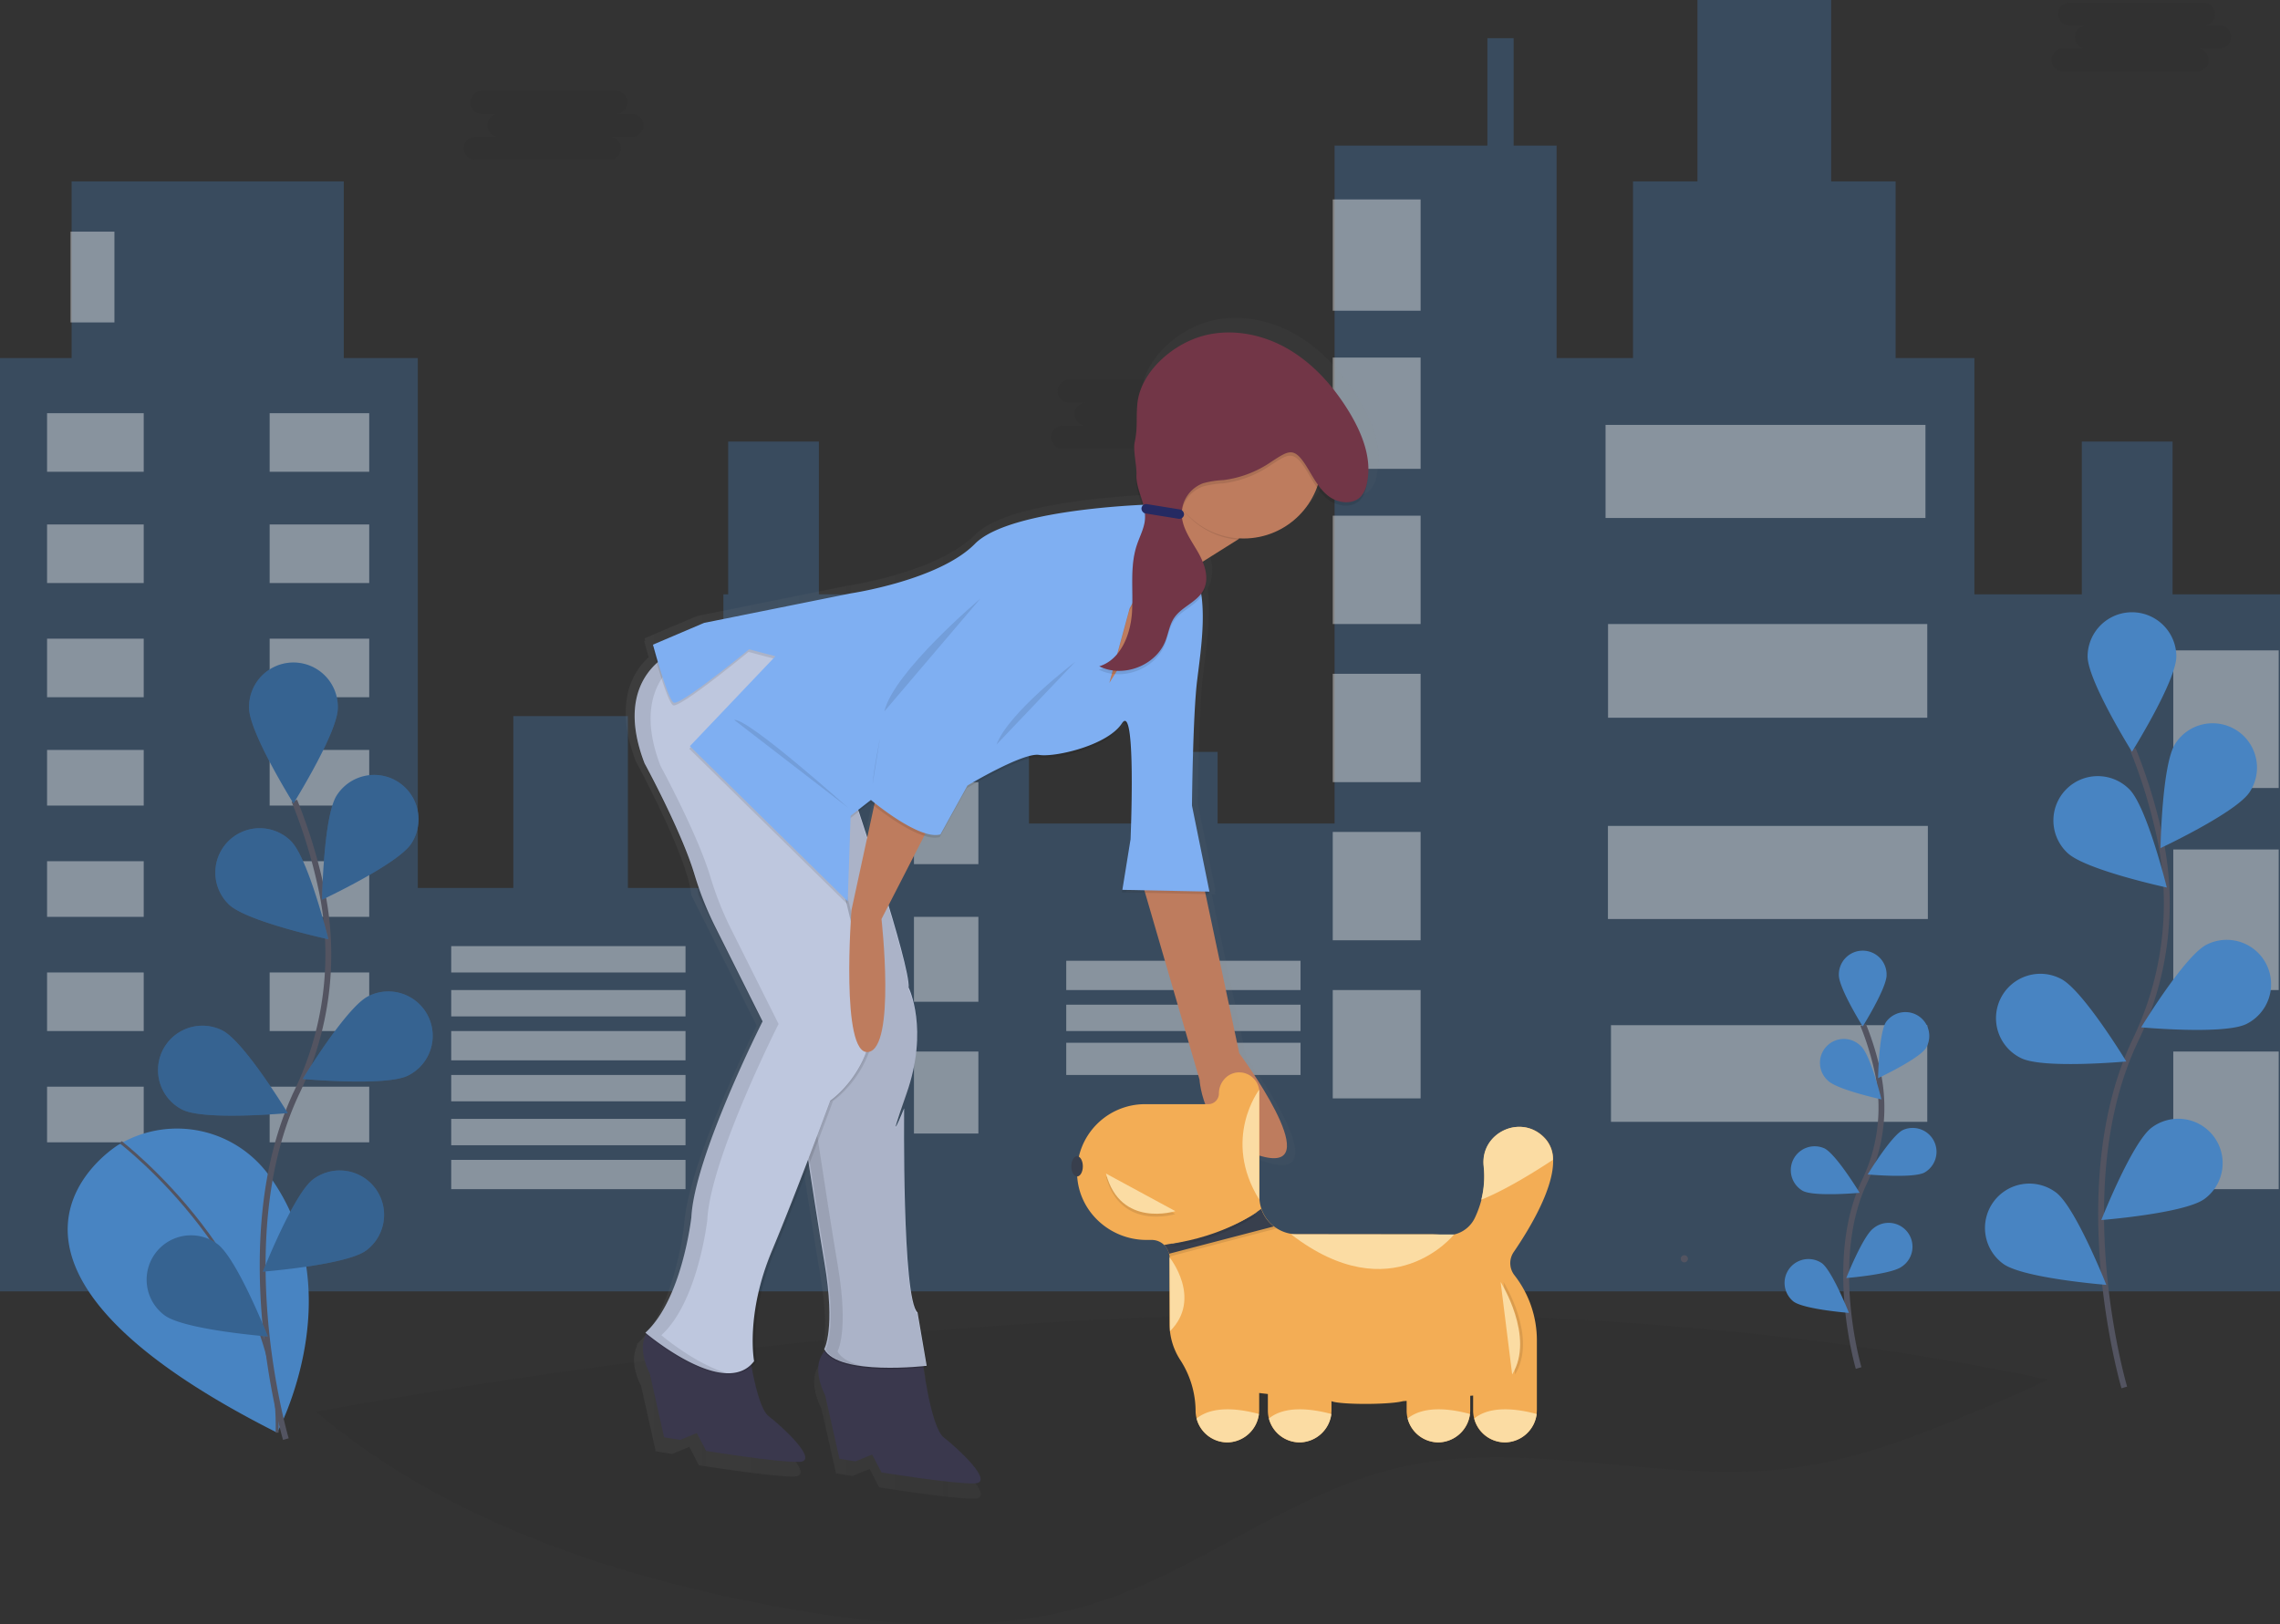 <svg id="undraw_good_doggy_4wfq" xmlns="http://www.w3.org/2000/svg" xmlns:xlink="http://www.w3.org/1999/xlink" width="778.51" height="554.739" viewBox="0 0 778.51 554.739">
  <rect x="0" y="0" width="778.51" height="554.739" fill="#333333" stroke="none"/>
  <defs>
    <linearGradient id="linear-gradient" x1="-0.013" y1="0.424" x2="0.96" y2="0.424" gradientUnits="objectBoundingBox">
      <stop offset="0" stop-color="gray" stop-opacity="0.251"/>
      <stop offset="0.54" stop-color="gray" stop-opacity="0.122"/>
      <stop offset="1" stop-color="gray" stop-opacity="0.102"/>
    </linearGradient>
  </defs>
  <path id="Path_291" data-name="Path 291" d="M846.056,682.578c-5.8,2.992-11.886,5.576-17.877,8.111-22.165,9.35-44.673,18.8-68.476,22.01-44.73,5.992-90.878-10.312-134.817-.139-36.806,8.494-67.245,34.523-103.2,46.115-16.72,5.388-34.116,7.5-51.667,7.5h-2.266c-2.16,0-4.312-.081-6.473-.163-17.8-.669-35.665-3.261-53.11-6.66-55.083-10.6-111.143-30.024-153.256-65.786C377.531,671.157,630.119,636.773,846.056,682.578Z" transform="translate(-146.97 -211.437)" fill="#252223" opacity="0.1"/>
  <path id="Path_292" data-name="Path 292" d="M741.826,202.983V150.811H710.849v52.172H674.165v-80.7h-26.9V61.955h-22.01V0H579.6V61.955h-22.01v60.324H531.506V49.727H516.833V13.043h-8.967V49.727H455.693V281.242H415.749V256.786H391.293v24.456H351.348V202.983H279.611V150.811H248.634v52.172H247V303.252H214.4V244.558H175.267v58.694H142.659V122.279H117.388V61.955H24.456v60.324H0V441.02H778.51V202.983Z" fill="#4884c2" opacity="0.3"/>
  <rect id="Rectangle_51" data-name="Rectangle 51" width="33" height="20" transform="translate(16.071 141.111)" fill="#fff" opacity="0.4"/>
  <rect id="Rectangle_52" data-name="Rectangle 52" width="34" height="20" transform="translate(126.071 161.111) rotate(180)" fill="#fff" opacity="0.4"/>
  <rect id="Rectangle_53" data-name="Rectangle 53" width="33" height="20" transform="translate(16.071 179.111)" fill="#fff" opacity="0.4"/>
  <rect id="Rectangle_54" data-name="Rectangle 54" width="34" height="20" transform="translate(126.071 199.111) rotate(180)" fill="#fff" opacity="0.4"/>
  <rect id="Rectangle_55" data-name="Rectangle 55" width="33" height="20" transform="translate(16.071 218.111)" fill="#fff" opacity="0.4"/>
  <rect id="Rectangle_56" data-name="Rectangle 56" width="34" height="20" transform="translate(126.071 238.111) rotate(180)" fill="#fff" opacity="0.4"/>
  <rect id="Rectangle_57" data-name="Rectangle 57" width="33" height="19" transform="translate(16.071 256.111)" fill="#fff" opacity="0.4"/>
  <rect id="Rectangle_58" data-name="Rectangle 58" width="34" height="19" transform="translate(126.071 275.111) rotate(180)" fill="#fff" opacity="0.4"/>
  <rect id="Rectangle_59" data-name="Rectangle 59" width="33" height="19" transform="translate(16.071 294.111)" fill="#fff" opacity="0.4"/>
  <rect id="Rectangle_60" data-name="Rectangle 60" width="34" height="19" transform="translate(126.071 313.111) rotate(180)" fill="#fff" opacity="0.4"/>
  <rect id="Rectangle_61" data-name="Rectangle 61" width="33" height="20" transform="translate(16.071 332.111)" fill="#fff" opacity="0.4"/>
  <rect id="Rectangle_62" data-name="Rectangle 62" width="34" height="20" transform="translate(126.071 352.111) rotate(180)" fill="#fff" opacity="0.4"/>
  <rect id="Rectangle_63" data-name="Rectangle 63" width="33" height="19" transform="translate(16.071 371.111)" fill="#fff" opacity="0.4"/>
  <rect id="Rectangle_64" data-name="Rectangle 64" width="34" height="19" transform="translate(126.071 390.111) rotate(180)" fill="#fff" opacity="0.4"/>
  <rect id="Rectangle_65" data-name="Rectangle 65" width="80" height="9" transform="translate(154.071 323.111)" fill="#fff" opacity="0.4"/>
  <rect id="Rectangle_66" data-name="Rectangle 66" width="80" height="9" transform="translate(154.071 338.111)" fill="#fff" opacity="0.4"/>
  <rect id="Rectangle_67" data-name="Rectangle 67" width="80" height="10" transform="translate(154.071 352.111)" fill="#fff" opacity="0.4"/>
  <rect id="Rectangle_68" data-name="Rectangle 68" width="80" height="10" transform="translate(364.071 328.111)" fill="#fff" opacity="0.4"/>
  <rect id="Rectangle_69" data-name="Rectangle 69" width="80" height="9" transform="translate(364.071 343.111)" fill="#fff" opacity="0.4"/>
  <rect id="Rectangle_70" data-name="Rectangle 70" width="80" height="11" transform="translate(364.071 356.111)" fill="#fff" opacity="0.4"/>
  <rect id="Rectangle_71" data-name="Rectangle 71" width="80" height="9" transform="translate(154.071 367.111)" fill="#fff" opacity="0.4"/>
  <rect id="Rectangle_72" data-name="Rectangle 72" width="80" height="9" transform="translate(154.071 382.111)" fill="#fff" opacity="0.4"/>
  <rect id="Rectangle_73" data-name="Rectangle 73" width="80" height="10" transform="translate(154.071 396.111)" fill="#fff" opacity="0.4"/>
  <rect id="Rectangle_74" data-name="Rectangle 74" width="22" height="28" transform="translate(264.071 222.111)" fill="#fff" opacity="0.4"/>
  <rect id="Rectangle_75" data-name="Rectangle 75" width="22" height="28" transform="translate(334.071 250.111) rotate(180)" fill="#fff" opacity="0.4"/>
  <rect id="Rectangle_76" data-name="Rectangle 76" width="22" height="28" transform="translate(264.071 267.111)" fill="#fff" opacity="0.4"/>
  <rect id="Rectangle_77" data-name="Rectangle 77" width="22" height="28" transform="translate(334.071 295.111) rotate(180)" fill="#fff" opacity="0.4"/>
  <rect id="Rectangle_78" data-name="Rectangle 78" width="22" height="29" transform="translate(264.071 313.111)" fill="#fff" opacity="0.4"/>
  <rect id="Rectangle_79" data-name="Rectangle 79" width="22" height="29" transform="translate(334.071 342.111) rotate(180)" fill="#fff" opacity="0.4"/>
  <rect id="Rectangle_80" data-name="Rectangle 80" width="22" height="28" transform="translate(264.071 359.111)" fill="#fff" opacity="0.4"/>
  <rect id="Rectangle_81" data-name="Rectangle 81" width="22" height="28" transform="translate(334.071 387.111) rotate(180)" fill="#fff" opacity="0.4"/>
  <rect id="Rectangle_82" data-name="Rectangle 82" width="30" height="38" transform="translate(455.071 68.111)" fill="#fff" opacity="0.4"/>
  <rect id="Rectangle_83" data-name="Rectangle 83" width="30" height="38" transform="translate(455.071 122.111)" fill="#fff" opacity="0.4"/>
  <rect id="Rectangle_84" data-name="Rectangle 84" width="30" height="37" transform="translate(455.071 176.111)" fill="#fff" opacity="0.4"/>
  <rect id="Rectangle_85" data-name="Rectangle 85" width="30" height="37" transform="translate(455.071 230.111)" fill="#fff" opacity="0.4"/>
  <rect id="Rectangle_86" data-name="Rectangle 86" width="30" height="37" transform="translate(455.071 284.111)" fill="#fff" opacity="0.4"/>
  <rect id="Rectangle_87" data-name="Rectangle 87" width="30" height="37" transform="translate(455.071 338.111)" fill="#fff" opacity="0.4"/>
  <rect id="Rectangle_88" data-name="Rectangle 88" width="109.236" height="31.793" transform="translate(548.218 145.104)" fill="#fff" opacity="0.4"/>
  <rect id="Rectangle_89" data-name="Rectangle 89" width="109" height="32" transform="translate(549.071 213.111)" fill="#fff" opacity="0.4"/>
  <rect id="Rectangle_90" data-name="Rectangle 90" width="109.236" height="31.793" transform="translate(549.033 282.057)" fill="#fff" opacity="0.4"/>
  <rect id="Rectangle_91" data-name="Rectangle 91" width="108" height="33" transform="translate(550.071 350.111)" fill="#fff" opacity="0.4"/>
  <rect id="Rectangle_92" data-name="Rectangle 92" width="15" height="31" transform="translate(24.071 79.111)" fill="#fff" opacity="0.4"/>
  <rect id="Rectangle_93" data-name="Rectangle 93" width="36" height="47" transform="translate(742.071 222.111)" fill="#fff" opacity="0.4"/>
  <rect id="Rectangle_94" data-name="Rectangle 94" width="36" height="48" transform="translate(742.071 290.111)" fill="#fff" opacity="0.4"/>
  <rect id="Rectangle_95" data-name="Rectangle 95" width="36" height="47" transform="translate(742.071 359.111)" fill="#fff" opacity="0.4"/>
  <path id="Path_293" data-name="Path 293" d="M168.23,588.05s-64.18,38.722,54.129,98.337c0,0,26.086-48.39-2.755-87.845A38.852,38.852,0,0,0,169.192,587.5Z" transform="translate(-127.739 -197.124)" fill="#4884c2"/>
  <path id="Path_294" data-name="Path 294" d="M173.08,588.3s54.92,42.023,53.387,99.152" transform="translate(-131.848 -198.189)" fill="none" stroke="#535461" stroke-miterlimit="10" stroke-width="1"/>
  <path id="Path_295" data-name="Path 295" d="M240.435,663.211s-20.111-68.281,3.774-118.537a107.876,107.876,0,0,0,8.714-67.661,180.9,180.9,0,0,0-9.579-31.793" transform="translate(-142.832 -171.747)" fill="none" stroke="#535461" stroke-miterlimit="10" stroke-width="2"/>
  <path id="Path_296" data-name="Path 296" d="M257.13,402.795c0,8.364-15.146,32.608-15.146,32.608s-15.154-24.268-15.154-32.608a15.154,15.154,0,1,1,30.3,0Z" transform="translate(-141.78 -161.041)" fill="#4884c2"/>
  <path id="Path_297" data-name="Path 297" d="M287.856,457.867c-4.549,7.027-30.456,19.157-30.456,19.157s.465-28.605,5.013-35.624a15.154,15.154,0,1,1,25.443,16.468Z" transform="translate(-147.43 -169.762)" fill="#4884c2"/>
  <path id="Path_298" data-name="Path 298" d="M285.258,553.836c-7.467,3.766-35.958,1.158-35.958,1.158s14.845-24.456,22.32-28.222a15.154,15.154,0,1,1,13.639,27.065Z" transform="translate(-145.933 -186.518)" fill="#4884c2"/>
  <path id="Path_299" data-name="Path 299" d="M267.851,627.432c-6.725,4.973-35.241,7.223-35.241,7.223s10.492-26.616,17.225-31.589a15.153,15.153,0,1,1,18.018,24.369Z" transform="translate(-142.849 -200.369)" fill="#4884c2"/>
  <path id="Path_300" data-name="Path 300" d="M217.329,482.762c6,5.829,33.969,11.869,33.969,11.869s-6.848-27.774-12.856-33.6a15.15,15.15,0,1,0-21.113,21.733Z" transform="translate(-139.176 -173.877)" fill="#4884c2"/>
  <path id="Path_301" data-name="Path 301" d="M197.021,568.127c7.467,3.774,35.958,1.166,35.958,1.166s-14.845-24.456-22.312-28.222a15.153,15.153,0,1,0-13.648,27.059Z" transform="translate(-134.732 -189.16)" fill="#4884c2"/>
  <path id="Path_302" data-name="Path 302" d="M190.066,654.592c6.725,4.973,35.249,7.223,35.249,7.223s-10.5-26.616-17.233-31.589a15.153,15.153,0,1,0-18.017,24.369Z" transform="translate(-133.851 -205.388)" fill="#4884c2"/>
  <path id="Path_303" data-name="Path 303" d="M257.13,402.795c0,8.364-15.146,32.608-15.146,32.608s-15.154-24.268-15.154-32.608a15.154,15.154,0,1,1,30.3,0Z" transform="translate(-141.78 -161.041)" opacity="0.25"/>
  <path id="Path_304" data-name="Path 304" d="M287.856,457.867c-4.549,7.027-30.456,19.157-30.456,19.157s.465-28.605,5.013-35.624a15.154,15.154,0,1,1,25.443,16.468Z" transform="translate(-147.43 -169.762)" opacity="0.25"/>
  <path id="Path_305" data-name="Path 305" d="M285.258,553.836c-7.467,3.766-35.958,1.158-35.958,1.158s14.845-24.456,22.32-28.222a15.154,15.154,0,1,1,13.639,27.065Z" transform="translate(-145.933 -186.518)" opacity="0.25"/>
  <path id="Path_306" data-name="Path 306" d="M267.851,627.432c-6.725,4.973-35.241,7.223-35.241,7.223s10.492-26.616,17.225-31.589a15.153,15.153,0,1,1,18.018,24.369Z" transform="translate(-142.849 -200.369)" opacity="0.25"/>
  <path id="Path_307" data-name="Path 307" d="M217.329,482.762c6,5.829,33.969,11.869,33.969,11.869s-6.848-27.774-12.856-33.6a15.15,15.15,0,1,0-21.113,21.733Z" transform="translate(-139.176 -173.877)" opacity="0.25"/>
  <path id="Path_308" data-name="Path 308" d="M197.021,568.127c7.467,3.774,35.958,1.166,35.958,1.166s-14.845-24.456-22.312-28.222a15.153,15.153,0,1,0-13.648,27.059Z" transform="translate(-134.732 -189.16)" opacity="0.25"/>
  <path id="Path_309" data-name="Path 309" d="M190.066,654.592c6.725,4.973,35.249,7.223,35.249,7.223s-10.5-26.616-17.233-31.589a15.153,15.153,0,1,0-18.017,24.369Z" transform="translate(-133.851 -205.388)" opacity="0.25"/>
  <path id="Path_310" data-name="Path 310" d="M1010.485,641.581s-20.111-68.281,3.774-118.537a107.878,107.878,0,0,0,8.723-67.661,182.293,182.293,0,0,0-9.578-31.793" transform="translate(-285.142 -167.75)" fill="none" stroke="#535461" stroke-miterlimit="10" stroke-width="2"/>
  <path id="Path_311" data-name="Path 311" d="M1027.219,381.244c0,8.364-15.154,32.608-15.154,32.608s-15.155-24.268-15.155-32.608a15.155,15.155,0,0,1,30.309,0Z" transform="translate(-284.097 -157.123)" fill="#4884c2"/>
  <path id="Path_312" data-name="Path 312" d="M1057.906,436.239c-4.549,7.027-30.456,19.157-30.456,19.157s.473-28.605,5.022-35.624a15.15,15.15,0,1,1,25.434,16.467Z" transform="translate(-289.741 -165.766)" fill="#4884c2"/>
  <path id="Path_313" data-name="Path 313" d="M1055.316,532.206c-7.475,3.766-35.966,1.158-35.966,1.158s14.853-24.456,22.32-28.222a15.155,15.155,0,1,1,13.646,27.064Z" transform="translate(-288.244 -182.52)" fill="#4884c2"/>
  <path id="Path_314" data-name="Path 314" d="M1037.909,605.8c-6.734,4.973-35.249,7.223-35.249,7.223s10.5-26.616,17.225-31.589a15.154,15.154,0,1,1,18.024,24.366Z" transform="translate(-285.159 -196.371)" fill="#4884c2"/>
  <path id="Path_315" data-name="Path 315" d="M987.379,461.1c6.008,5.829,33.969,11.869,33.969,11.869s-6.848-27.774-12.848-33.6A15.154,15.154,0,1,0,987.378,461.1Z" transform="translate(-281.486 -169.873)" fill="#4884c2"/>
  <path id="Path_316" data-name="Path 316" d="M967.11,546.5c7.475,3.774,35.966,1.166,35.966,1.166s-14.845-24.456-22.32-28.222A15.153,15.153,0,1,0,967.109,546.5Z" transform="translate(-277.049 -185.163)" fill="#4884c2"/>
  <path id="Path_317" data-name="Path 317" d="M960.117,632.962c6.733,4.973,35.249,7.223,35.249,7.223s-10.5-26.608-17.225-31.589a15.154,15.154,0,1,0-18.024,24.366Z" transform="translate(-276.162 -201.391)" fill="#4884c2"/>
  <path id="Path_318" data-name="Path 318" d="M900.035,656.3s-10.809-36.684,2.03-63.7a58.018,58.018,0,0,0,4.687-36.358,97.615,97.615,0,0,0-5.152-17.07" transform="translate(-265.407 -189.11)" fill="none" stroke="#535461" stroke-miterlimit="10" stroke-width="2"/>
  <path id="Path_319" data-name="Path 319" d="M909.024,516.382c0,4.5-8.152,17.543-8.152,17.543s-8.152-13.043-8.152-17.543a8.152,8.152,0,1,1,16.3,0Z" transform="translate(-264.842 -183.392)" fill="#4884c2"/>
  <path id="Path_320" data-name="Path 320" d="M925.519,546.009c-2.446,3.774-16.369,10.3-16.369,10.3s.253-15.375,2.7-19.149a8.152,8.152,0,0,1,13.671,8.853Z" transform="translate(-267.878 -188.106)" fill="#4884c2"/>
  <path id="Path_321" data-name="Path 321" d="M924.128,597.539c-4.019,2.022-19.328.62-19.328.62s7.981-13.141,11.992-15.162a8.152,8.152,0,0,1,7.337,14.543Z" transform="translate(-267.074 -197.075)" fill="#4884c2"/>
  <path id="Path_322" data-name="Path 322" d="M914.767,637c-3.611,2.674-18.937,3.88-18.937,3.88s5.641-14.3,9.261-16.972A8.152,8.152,0,1,1,914.767,637Z" transform="translate(-265.417 -204.424)" fill="#4884c2"/>
  <path id="Path_323" data-name="Path 323" d="M887.556,559.257c3.261,3.13,18.252,6.375,18.252,6.375s-3.677-14.926-6.9-18.057a8.152,8.152,0,1,0-11.347,11.682Z" transform="translate(-263.379 -190.187)" fill="#4884c2"/>
  <path id="Path_324" data-name="Path 324" d="M876.772,605.229c4.019,2.022,19.328.628,19.328.628s-7.981-13.141-12-15.171a8.152,8.152,0,0,0-7.337,14.543Z" transform="translate(-261.122 -198.496)" fill="#4884c2"/>
  <path id="Path_325" data-name="Path 325" d="M873.028,651.71c3.611,2.674,18.937,3.88,18.937,3.88s-5.666-14.307-9.252-16.981a8.152,8.152,0,0,0-9.684,13.1Z" transform="translate(-260.639 -207.226)" fill="#4884c2"/>
  <path id="Path_326" data-name="Path 326" d="M374.17,155.649h-5.608a3.929,3.929,0,1,0,0-7.85H323.13a3.929,3.929,0,1,0,0,7.85h5.608a3.929,3.929,0,0,0,0,7.858h-7.85a3.929,3.929,0,1,0,0,7.85h45.431a3.929,3.929,0,1,0,0-7.85h7.85a3.929,3.929,0,0,0,0-7.858Z" transform="translate(-158.404 -116.781)" fill="#252223" opacity="0.1"/>
  <path id="Path_327" data-name="Path 327" d="M620.17,276.649h-5.609a3.929,3.929,0,1,0,0-7.85H569.13a3.929,3.929,0,1,0,0,7.85h5.609a3.929,3.929,0,1,0,0,7.858h-7.85a3.929,3.929,0,1,0,0,7.85h45.431a3.929,3.929,0,1,0,0-7.85h7.85a3.929,3.929,0,0,0,0-7.858Z" transform="translate(-203.867 -139.143)" fill="#252223" opacity="0.1"/>
  <path id="Path_328" data-name="Path 328" d="M1039.17,118.649h-5.609a3.929,3.929,0,1,0,0-7.85H988.13a3.929,3.929,0,1,0,0,7.85h5.609a3.929,3.929,0,1,0,0,7.858h-7.85a3.929,3.929,0,1,0,0,7.85h45.431a3.929,3.929,0,1,0,0-7.85h7.85a3.929,3.929,0,0,0,0-7.858Z" transform="translate(-281.301 -109.943)" fill="#252223" opacity="0.1"/>
  <path id="Path_329" data-name="Path 329" d="M827.723,638.036a1.223,1.223,0,1,0-1.223-1.223A1.223,1.223,0,0,0,827.723,638.036Z" transform="translate(-252.604 -206.929)" fill="#535461"/>
  <g id="Group_40" data-name="Group 40" transform="translate(213.657 108.6)" opacity="0.5">
    <path id="Path_330" data-name="Path 330" d="M596.492,495.509l-11.845-55.759h1.215l-.187-.946h.342l-6.13-30.162s.31-31.507,1.8-43.694c1.092-8.894,2.821-20.225,1.557-29.763a8.962,8.962,0,0,0,.481-.815,8.6,8.6,0,0,0,.929-3.261,13.443,13.443,0,0,0-1.027-7.867l12.318-7.7c.277,0,.563.057.815.073a2.608,2.608,0,0,0-.2-.53,27.39,27.39,0,0,0,27.113-17.812,18.162,18.162,0,0,0,3.97,4.272c3.318,2.486,8.543,3.041,11.307-.049a9.512,9.512,0,0,0,1.981-4.263c.163-.7.277-1.418.375-2.128,1.565-8.331-1.867-16.923-6.293-24.228-5.535-9.122-12.88-17.38-22.214-22.565s-20.787-7.043-30.888-3.587-20.274,12.839-21.2,23.478c-.456,5.437.2,7.956-.929,13.3-.562,2.658.652,7.834.636,10.769a13.3,13.3,0,0,0-.2,1.63c-.163,3.261,1.133,6.342,2.079,9.473-13.32.668-48.349,3.367-58.466,13.654-12.587,12.79-43.45,17.364-43.45,17.364l-51.4,10.345-17.934,7.614.2.815-.359.155s.636,2.372,1.549,5.5a23.29,23.29,0,0,0-7.41,13.858c-.995,5.535-.465,12.66,3.041,21.749,0,0,17.7,32.5,18.921,45.61l22.336,44.583c-1.916,3.823-21.056,42.463-24.35,64.091a44.165,44.165,0,0,0-.53,4.7s-.122,1.141-.424,3.041c-1.312,8.013-5.462,27.717-15.595,36.928h0l.13.114h0l-.293.285.228.2c-3.041,5.812,1.353,13.687,1.353,13.687l5,22.32,5.592.9,5.886-2.4,3.261,6.269s25.393,4.076,32.608,3.84-6.114-12.464-10.785-16.092c-2.592-2.005-4.622-10.247-5.91-17.184a10.81,10.81,0,0,0,1.818-1.883s-3.106-16.3,6.244-38.673c3.986-9.521,8.274-20.47,11.9-29.9,1.948,12.668,3.994,25.719,5.5,34.629,2.193,12.9,1.908,20.779,1.231,25.222a14.985,14.985,0,0,1-1.084,4.508,1.153,1.153,0,0,1,.082.13,2.342,2.342,0,0,1-.155.334c.049.082.1.155.139.236-5.1,5.837.212,15.358.212,15.358l5,22.255,5.592.9,5.886-2.4,3.261,6.269s25.393,4.076,32.608,3.84-6.114-12.464-10.793-16.092c-3.644-2.829-6.171-18.016-7.108-24.529.677-.065,1.052-.114,1.052-.114l-.073-.448h.155l-3.2-18.684c-5.462-4.7-4.7-71.525-4.7-71.525s-2.845,6.986-2.935,6.424c.277-1.125,1.3-4.3,3.685-11.078a66.659,66.659,0,0,0,3.09-11.967c2.584-15.9-2.234-25.63-2.234-25.63.318-3.2-3.049-15.611-7.027-28.833l12.5-24.358a9.962,9.962,0,0,0,5.445.448l9.464-17.119S520.622,391,526.222,391.906c5.209.815,21.529-2.755,27.839-9.554a12.916,12.916,0,0,0,1.239-1.59c5.079-7.785,2.992,40.646,2.992,40.646l-2.715,16.777-.147.929,8.095.163L582.6,504.7s1.2,22.19,22.874,27.122S596.492,495.509,596.492,495.509ZM466.2,419.891c-1.174-3.619-2.2-6.742-2.975-9.081l4.035-3.147s.505.424,1.361,1.1Z" transform="translate(-384.594 -242.969)" fill="url(#linear-gradient)"/>
  </g>
  <path id="Path_331" data-name="Path 331" d="M500.769,677.629s2.763,23.282,7.337,26.82,17.551,15.415,10.516,15.676-31.792-3.734-31.792-3.734l-3.2-6.114-5.706,2.331-5.454-.88-4.891-21.758s-6.864-12.293,2.8-17.258S500.769,677.629,500.769,677.629Z" transform="translate(-185.835 -213.532)" fill="#3a384d"/>
  <path id="Path_332" data-name="Path 332" d="M470.965,438.852s19.2,57.137,18.472,64.474c0,0,7.035,14.184-.726,36.235s-.815,5-.815,5-.734,65.126,4.581,69.715l3.114,18.211s-29.934,3.554-34.972-5.649c0,0,3.9-6.823.082-29.347s-11.168-72.153-11.168-72.153L429.61,412.13Z" transform="translate(-179.256 -165.632)" opacity="0.1"/>
  <path id="Path_333" data-name="Path 333" d="M471.055,438.292s19.2,57.169,18.472,64.506c0,0,7.035,14.184-.726,36.235s-.815,5-.815,5-.734,65.134,4.581,69.715l3.114,18.22s-29.934,3.546-34.972-5.657c0,0,3.9-6.823.082-29.347s-11.176-72.177-11.176-72.177L429.7,411.57Z" transform="translate(-179.273 -165.528)" fill="#bec7de"/>
  <path id="Path_334" data-name="Path 334" d="M434.744,414.554l19.524,110.98s7.337,49.653,11.176,72.177-.082,29.347-.082,29.347c1.467,2.682,5.03,4.272,9.35,5.193-6.065-.709-11.535-2.364-13.443-5.853,0,0,3.9-6.823.09-29.347s-11.176-72.177-11.176-72.177L430.26,411.66Z" transform="translate(-179.376 -165.545)" opacity="0.1"/>
  <path id="Path_335" data-name="Path 335" d="M427.328,668.619s2.755,23.282,7.337,26.82,17.551,15.415,10.516,15.676-31.793-3.734-31.793-3.734l-3.2-6.114-5.706,2.34-5.454-.889-4.891-21.758s-6.864-12.293,2.788-17.258S427.328,668.619,427.328,668.619Z" transform="translate(-172.262 -211.866)" fill="#3a384d"/>
  <path id="Path_336" data-name="Path 336" d="M470.965,438.852s19.2,57.137,18.472,64.474c0,0,7.035,14.184-.726,36.235s-.815,5-.815,5-.734,65.126,4.581,69.715l3.114,18.211s-29.934,3.554-34.972-5.649c0,0,3.9-6.823.082-29.347s-11.168-72.153-11.168-72.153L429.61,412.13Z" transform="translate(-179.256 -165.632)" opacity="0.1"/>
  <path id="Path_337" data-name="Path 337" d="M402.7,381.9s-21.366,8.2-9.872,38.021c0,0,17.258,31.678,18.456,44.461L433.133,508s-23.3,46.107-24.333,66.911c0,0-3.114,27.929-15.684,39.406,0,0,27.04,23.013,37.108,9.725,0,0-3.024-15.864,6.1-37.695s19.94-51.276,19.94-51.276,26.16-17.682,8.731-54.055l-19.565-80.989-.318-18.228L430.1,376.58Z" transform="translate(-171.831 -159.062)" opacity="0.1"/>
  <path id="Path_338" data-name="Path 338" d="M401.5,382.268s-21.366,8.2-9.872,38.021c0,0,17.249,31.687,18.448,44.469l21.847,43.613s-23.3,46.1-24.317,66.911c0,0-3.114,27.92-15.692,39.406,0,0,27.04,23.013,37.116,9.725,0,0-3.033-15.872,6.089-37.695s19.94-51.308,19.94-51.308,26.168-17.682,8.739-54.055l-19.565-80.989-.318-18.228-15-5.217Z" transform="translate(-171.609 -159.125)" opacity="0.1"/>
  <path id="Path_339" data-name="Path 339" d="M401.592,381.721s-21.366,8.209-9.872,38.021c0,0,12.676,23.274,17.046,37.972a113.309,113.309,0,0,0,7.337,18.334l15.913,31.793s-23.3,46.107-24.325,66.911c0,0-3.114,27.929-15.692,39.406,0,0,27.04,23.013,37.116,9.725,0,0-3.033-15.864,6.089-37.695s19.94-51.308,19.94-51.308,26.168-17.682,8.739-54.055l-19.565-80.99L444,381.607l-15-5.217Z" transform="translate(-171.626 -159.027)" fill="#bec7de"/>
  <path id="Path_340" data-name="Path 340" d="M401.592,381.716l27.431-5.356,3.579,1.247-25.556,4.981s-21.366,8.2-9.872,38.021c0,0,12.668,23.274,17.046,37.972a113.312,113.312,0,0,0,7.337,18.334l15.921,31.793S414.146,554.8,413.143,575.6c0,0-3.122,27.929-15.693,39.406,0,0,11.649,9.913,22.5,12.97C407.983,627.733,392,614.119,392,614.119c12.578-11.478,15.692-39.406,15.692-39.406,1.027-20.8,24.325-66.911,24.325-66.911L416.1,476.009a113.311,113.311,0,0,1-7.337-18.334C404.4,443,391.72,419.7,391.72,419.7,380.226,389.925,401.592,381.716,401.592,381.716Z" transform="translate(-171.626 -159.021)" opacity="0.1"/>
  <path id="Path_341" data-name="Path 341" d="M506.238,451.344l-17.013,33.138s4.989,44.151-4.541,45.406-5.706-48.455-5.706-48.455l9.171-42.333Z" transform="translate(-188.24 -170.616)" fill="#be7c5e"/>
  <path id="Path_342" data-name="Path 342" d="M621.72,479.754l12.163,57.422s29.852,40.246,8.723,35.436-22.3-26.469-22.3-26.469L599.93,476.2Z" transform="translate(-210.732 -177.472)" fill="#be7c5e"/>
  <path id="Path_343" data-name="Path 343" d="M632.277,331.042,602.2,349.954,591.46,321.186s24.9,1.7,27.8-7.622S632.277,331.042,632.277,331.042Z" transform="translate(-209.167 -147.052)" fill="#be7c5e"/>
  <path id="Path_344" data-name="Path 344" d="M490.215,238.5l-1.924-8.242L458.643,232,446.7,279.938l22.247.8L481.4,261.311l6.791-18.945Z" transform="translate(-82.553 -42.554)" fill="#be7c5e"/>
  <path id="Path_345" data-name="Path 345" d="M570.4,336.378l2.446-13.818s-54.871.685-67.139,13.149-42.349,16.932-42.349,16.932l-50.1,10.076-17.518,7.426s4.94,18.5,7.06,19.785,25.776-18.211,25.776-18.211l8.967,2.38-29.2,30.7,53.892,52.988.995-29.2,6.9-5.4s16.41,13.858,23.73,11.755l9.228-16.687s19.076-11.364,24.529-10.483c5.079.815,20.991-2.682,27.138-9.31a11.623,11.623,0,0,0,1.174-1.492c4.956-7.589,2.918,39.618,2.918,39.618l-2.788,17.258,29.73.611-5.967-29.4s.3-30.708,1.753-42.594,4.076-28.23-1.247-38.42l-10.467,9.962-18.211,29.233,6.913-25.45Z" transform="translate(-172.997 -149.079)" opacity="0.1"/>
  <path id="Path_346" data-name="Path 346" d="M570.606,335.176,568.006,321s-49.8,1.043-62.069,13.508-42.39,16.923-42.39,16.923l-50.1,10.084L396,368.95s4.94,18.5,7.06,19.777,25.785-18.2,25.785-18.2l8.967,2.38-29.2,30.7L462.5,456.591l.995-29.208,6.929-5.4s16.41,13.858,23.73,11.763l9.228-16.687s18.969-11.364,24.456-10.459c5.079.815,20.991-2.69,27.138-9.318a11.626,11.626,0,0,0,1.174-1.492c4.956-7.589,2.918,39.627,2.918,39.627l-2.788,17.258,29.73.611-5.967-29.4s.3-30.716,1.753-42.594,4.076-28.238-1.247-38.42l-10.467,9.921L551.849,382l6.913-25.45Z" transform="translate(-173.045 -148.79)" fill="#7faff2"/>
  <path id="Path_347" data-name="Path 347" d="M525.707,360.53s-29.681,25.035-32.787,38.518" transform="translate(-190.956 -156.096)" opacity="0.1"/>
  <path id="Path_348" data-name="Path 348" d="M566.791,387s-22.825,17.282-26.9,28.271" transform="translate(-199.636 -160.988)" opacity="0.1"/>
  <path id="Path_349" data-name="Path 349" d="M490.538,418.92s-2.144,10.369-2.568,15.9" transform="translate(-190.041 -166.887)" opacity="0.1"/>
  <path id="Path_350" data-name="Path 350" d="M468.974,441.392S434.785,410.7,430,411.328" transform="translate(-179.328 -165.482)" opacity="0.1"/>
  <path id="Path_351" data-name="Path 351" d="M624.313,314.2c2.78-8.918,12.171,15.26,12.962,17.339a25.136,25.136,0,0,1-2.666-.293,26.575,26.575,0,0,1-17.739-11.241C620.53,318.859,623.449,317.041,624.313,314.2Z" transform="translate(-213.863 -147.171)" opacity="0.1"/>
  <circle id="Ellipse_85" data-name="Ellipse 85" cx="26.689" cy="26.689" r="26.689" transform="translate(397.953 130.521)" fill="#be7c5e"/>
  <path id="Path_352" data-name="Path 352" d="M653.876,296.809c2.1,3.448,4,7.19,7.239,9.6s8.331,2.959,11.021-.049a9.293,9.293,0,0,0,1.924-4.158c1.973-8.4-1.475-17.119-5.951-24.529-5.4-8.894-12.562-16.94-21.652-22.01s-20.266-6.872-30.113-3.5-17.934,12.391-18.749,22.76c-.448,5.3.889,10.7-.212,15.913-.571,2.715-1.8,5.3-1.94,8.07-.261,5.144,3.261,9.929,2.943,15.073-.2,3.171-1.818,6.049-2.812,9.073-2.446,7.288-1.125,15.22-1.63,22.882s-3.856,16.255-11.193,18.521c8.111,4.076,19.3-.212,22.6-8.674,1-2.584,1.37-5.454,2.894-7.769,2.576-3.913,7.932-5.462,10.092-9.619s.285-9.22-2.079-13.255-5.315-8.095-5.364-12.766a11.233,11.233,0,0,1,7.337-10.451,31.677,31.677,0,0,1,6.97-1.076,36.9,36.9,0,0,0,16.173-6.171C647.639,290.581,649.319,289.31,653.876,296.809Z" transform="translate(-207.557 -135.752)" opacity="0.1"/>
  <path id="Path_353" data-name="Path 353" d="M654.082,295.382c2.1,3.456,4,7.19,7.239,9.611s8.331,2.959,11.021-.049a9.334,9.334,0,0,0,1.924-4.157c1.973-8.4-1.475-17.119-5.951-24.529-5.4-8.9-12.562-16.94-21.652-22.01s-20.266-6.864-30.113-3.5-19.76,12.521-20.633,22.891c-.448,5.3.2,7.753-.9,12.953-.571,2.715.758,8.152.62,10.907-.261,5.144,3.261,9.929,2.943,15.073-.2,3.171-1.818,6.049-2.812,9.065-2.446,7.3-1.125,15.228-1.63,22.891s-3.856,16.247-11.193,18.513c8.111,4.076,19.3-.212,22.6-8.674,1-2.576,1.37-5.445,2.894-7.761,2.576-3.913,7.932-5.462,10.092-9.619s.285-9.228-2.071-13.263-5.323-8.087-5.372-12.766a11.234,11.234,0,0,1,7.337-10.443,31.677,31.677,0,0,1,6.97-1.076,37,37,0,0,0,16.173-6.171C647.862,289.154,649.541,287.89,654.082,295.382Z" transform="translate(-207.592 -135.49)" fill="#723647"/>
  <rect id="Rectangle_96" data-name="Rectangle 96" width="14.698" height="3.22" rx="1.61" transform="translate(404.02 177.428) rotate(-170.82)" fill="#252a62"/>
  <path id="Path_354" data-name="Path 354" d="M573.639,593.4c.188,12.766,10.956,22.825,23.722,22.825h1.777a6.016,6.016,0,0,1,4.206,1.7,5.821,5.821,0,0,1,1.7,2.984,5.441,5.441,0,0,1,.179,1.41v22.54a22.573,22.573,0,0,0,3.571,12.228,32.257,32.257,0,0,1,5.315,17.4h0a10.875,10.875,0,0,0,11.07,10.875,11.1,11.1,0,0,0,10.646-11.217V668.5l2.967.342V674.5a10.866,10.866,0,0,0,11.062,10.858,11.1,11.1,0,0,0,10.655-11.217v-2.853c2.959,1.239,19.744,1.239,24.4,0l1.263-.1v3.261a10.875,10.875,0,0,0,11.07,10.907,11.1,11.1,0,0,0,10.646-11.217v-4.679l.986-.09V674.5a10.874,10.874,0,0,0,11.07,10.85,11.054,11.054,0,0,0,10.6-9.693,13.425,13.425,0,0,0,.1-1.524V650.562a36.121,36.121,0,0,0-7.7-22.336,6.7,6.7,0,0,1-.187-7.907c5.527-8.095,13.7-21.757,13.434-31.442a10.6,10.6,0,0,0-2.584-7.166c-.106-.122-.22-.236-.326-.351-7.956-8.331-21.961-1.777-20.747,9.676a32.37,32.37,0,0,1-.815,11.453,35.493,35.493,0,0,1-2.226,6.138,10.435,10.435,0,0,1-10.655,5.927,36.359,36.359,0,0,0-4.451-.269H648.735a12.823,12.823,0,0,1-12.146-8.7,12.388,12.388,0,0,1-.693-4.133V565.912A6.913,6.913,0,0,0,628.771,559,6.75,6.75,0,0,0,624,561.225a7.409,7.409,0,0,0-1.924,4.973,3.652,3.652,0,0,1-3.66,3.66H596.84a23.2,23.2,0,0,0-23.2,23.543Z" transform="translate(-205.873 -192.774)" fill="#f3ad55"/>
  <path id="Path_355" data-name="Path 355" d="M740,703.289a10.875,10.875,0,0,0,10.728,8.152,11.054,11.054,0,0,0,10.6-9.693C754.673,699.98,745.56,698.757,740,703.289Z" transform="translate(-236.618 -218.861)" fill="#fbdca3"/>
  <path id="Path_356" data-name="Path 356" d="M712.1,703.289a10.883,10.883,0,0,0,10.736,8.152,11.046,11.046,0,0,0,10.549-9.693C726.814,699.98,717.725,698.757,712.1,703.289Z" transform="translate(-231.462 -218.861)" fill="#fbdca3"/>
  <path id="Path_357" data-name="Path 357" d="M654,703.289a10.875,10.875,0,0,0,10.728,8.152,11.054,11.054,0,0,0,10.6-9.693C668.673,699.98,659.576,698.757,654,703.289Z" transform="translate(-220.725 -218.861)" fill="#fbdca3"/>
  <path id="Path_358" data-name="Path 358" d="M623.7,703.289a10.875,10.875,0,0,0,10.736,8.152,11.046,11.046,0,0,0,10.549-9.693C638.414,699.98,629.3,698.757,623.7,703.289Z" transform="translate(-215.125 -218.861)" fill="#fbdca3"/>
  <path id="Path_359" data-name="Path 359" d="M742.94,606.709c7.671-3.081,17.029-8.723,24.456-13.614a10.6,10.6,0,0,0-2.584-7.166c-.106-.122-.22-.236-.326-.351-7.956-8.331-21.961-1.777-20.747,9.676A32.371,32.371,0,0,1,742.94,606.709Z" transform="translate(-237.161 -196.993)" fill="#fbdca3"/>
  <path id="Path_360" data-name="Path 360" d="M718.928,626.885s-21.122,26.592-55.678-.065" transform="translate(-222.434 -205.308)" fill="#fbdca3"/>
  <path id="Path_361" data-name="Path 361" d="M648.637,566.27s-12.831,16.785,0,37.5" transform="translate(-218.68 -194.118)" fill="#fbdca3"/>
  <path id="Path_362" data-name="Path 362" d="M612.39,636.51s11.307,14.038.147,25.206" transform="translate(-213.035 -207.099)" fill="#fbdca3"/>
  <path id="Path_363" data-name="Path 363" d="M611.18,630.011c.815.815.554,1.549.815,2.706l36.684-9.611c-1.973-1.524-4.426-3.326-5.234-5.706C639.06,620.783,630.362,626.506,611.18,630.011Z" transform="translate(-212.811 -203.567)" opacity="0.1"/>
  <path id="Path_364" data-name="Path 364" d="M610.08,628.516a5.821,5.821,0,0,1,1.7,2.984l35.779-9.326a12.79,12.79,0,0,1-4.3-6.024C638.856,619.566,629.262,624.995,610.08,628.516Z" transform="translate(-212.608 -203.336)" fill="#383f4d"/>
  <path id="Path_365" data-name="Path 365" d="M642.34,618.57s-11.193,8.421-29.95,11.03" transform="translate(-213.035 -203.783)" opacity="0.1"/>
  <path id="Path_366" data-name="Path 366" d="M642.34,617.36s-11.193,8.421-29.95,11.03" transform="translate(-213.035 -203.56)" fill="#f3ad55"/>
  <path id="Path_367" data-name="Path 367" d="M609.44,615.431s-18.75,5.927-23.69-12.831Z" transform="translate(-208.112 -200.832)" opacity="0.1"/>
  <path id="Path_368" data-name="Path 368" d="M609.44,614.221s-18.75,5.926-23.69-12.831Z" transform="translate(-208.112 -200.608)" fill="#fbdca3"/>
  <ellipse id="Ellipse_86" data-name="Ellipse 86" cx="1.973" cy="3.456" rx="1.973" ry="3.456" transform="translate(365.794 394.855)" fill="#383f4d"/>
  <path id="Path_369" data-name="Path 369" d="M756.206,678.389,752.26,646.8s11.845,18.75,3.946,31.589" transform="translate(-238.884 -209)" opacity="0.1"/>
  <path id="Path_370" data-name="Path 370" d="M751.05,646.8s11.845,18.75,3.946,31.589Z" transform="translate(-238.66 -209)" fill="#fbdca3"/>
</svg>
